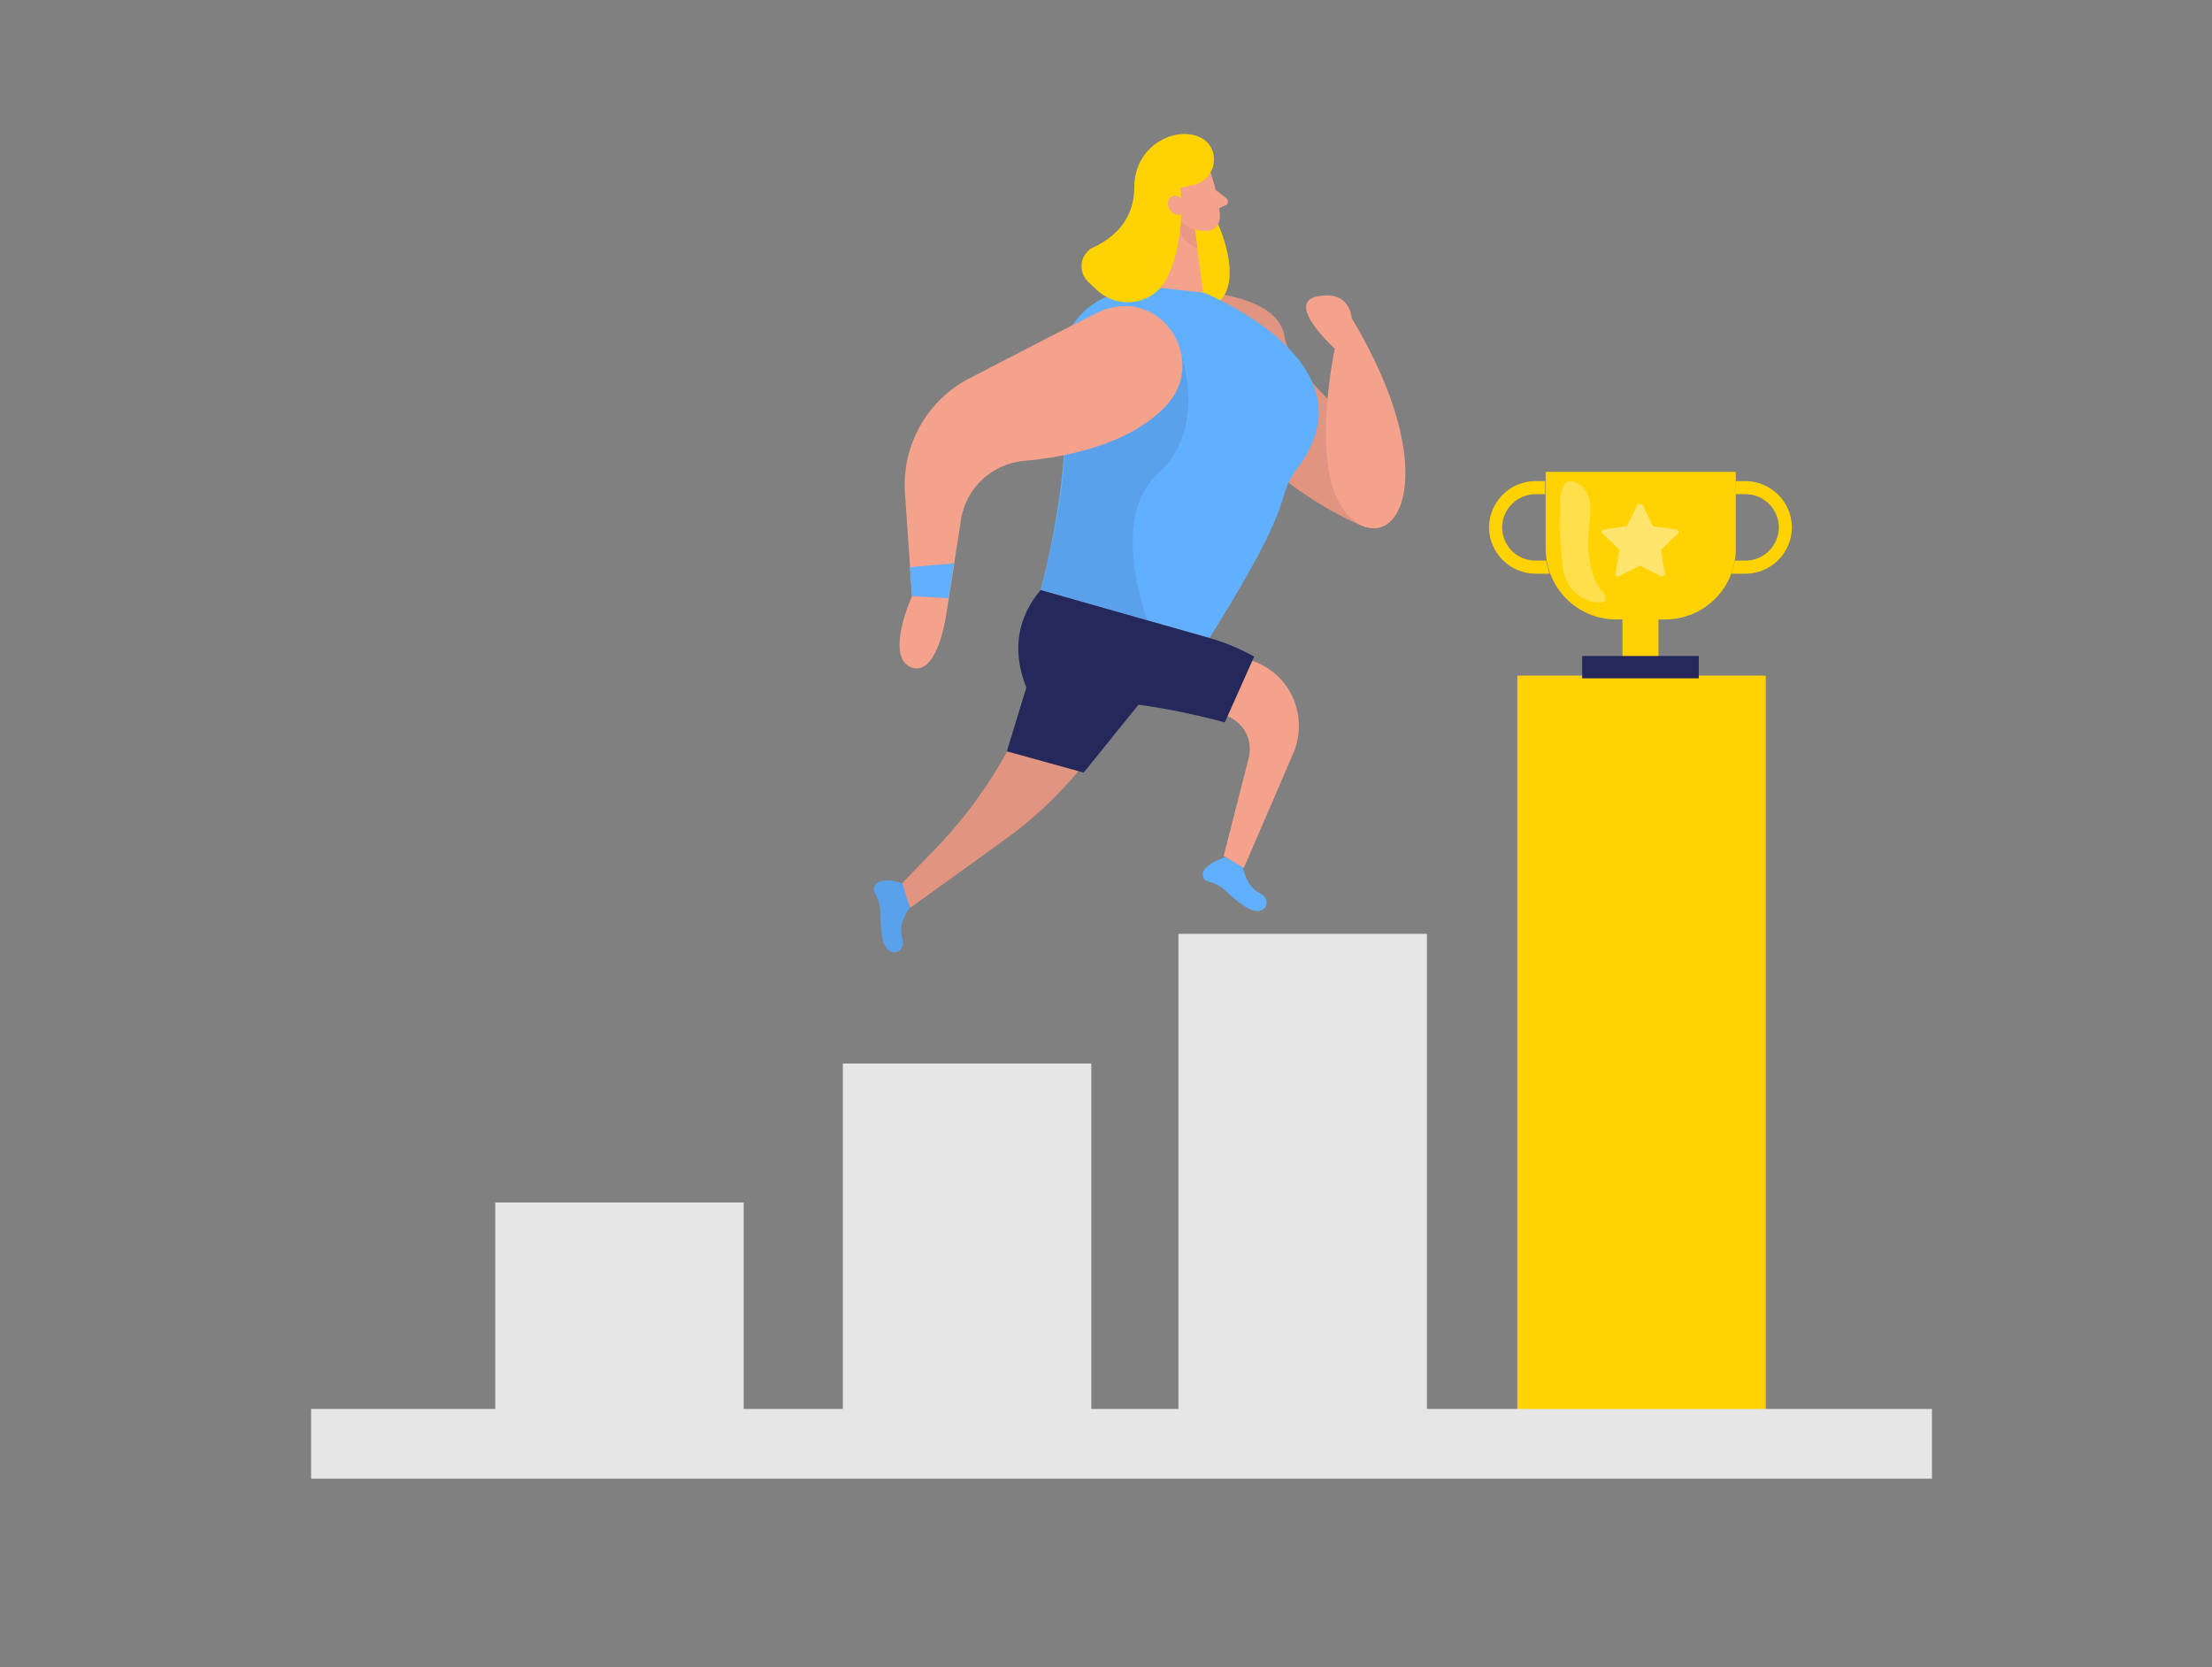 <svg enable-background="new 0 0 406 306" height="306" viewBox="0 0 406 306" width="406" xmlns="http://www.w3.org/2000/svg"><rect x="0" y="0" width="406" height="306" fill="#808080" stroke="none"/><g clip-rule="evenodd" fill-rule="evenodd"><path d="m90.9 220.7h45.6v39h-45.6z" fill="#e6e6e6"/><path d="m154.7 195.2h45.6v64.5h-45.6z" fill="#e6e6e6"/><path d="m216.3 171.4h45.6v88.3h-45.6z" fill="#e6e6e6"/><path d="m278.5 124h45.6v135.7h-45.6z" fill="#ffd200"/><path d="m57.1 258.6h297.5v12.8h-297.5z" fill="#e6e6e6"/></g><path d="m250.7 96.8 6.9-11.4s-20.8-15.9-21.8-23.5-15-8.3-15-8.3c-5.2 29.8 29.9 43.2 29.9 43.2z" fill="#f4a28c"/><path d="m250.7 96.8 6.9-11.4s-20.8-15.9-21.8-23.5-15-8.3-15-8.3c-5.2 29.8 29.9 43.2 29.9 43.2z" fill-opacity=".08"/><path d="m224.9 157.3s-4.5 1.5-4.1 3.4c0 .5.4.9.9 1.1 1.3.3 2.5.9 3.4 1.8 1 1 2.1 1.9 3.3 2.7 3.8 2.6 5.4-1.1 2.8-2.4s-3.1-4.8-3.1-4.8z" fill="#61afff"/><path d="m214.7 36.6s-2.7 22.7 6.2 20.3c8.9-2.3 2.7-15.7 2.7-15.7z" fill="#ffd200"/><path d="m214.4 30.5c-1.3 1.4-1.6 3.5-.7 5.1l2.5 3.8c1.2 2.4 3.5 3 5.2 3 1.4 0 2.5-1.1 2.5-2.5 0-3.4-1.7-8.2-1.7-8.2-.8-2.9-5.6-3.9-7.8-1.2z" fill="#f4a28c"/><path d="m213.2 52.5s-21.5-1.1-18.2 19.8c2.1 13.6-4 36-4 36l31 8.8c6.1-9.8 11.8-19.5 13.6-26 .5-1.9 1.4-3.8 2.7-5.4 14.4-19.4-17.4-32-17.4-32z" fill="#61afff"/><path d="m219.3 41.8 1.5 11.9-9-1 2.9-16.1z" fill="#f4a28c"/><path d="m223.1 38.5 1.8-.8c.1 0 .2-.1.3-.2.3-.3.2-.8-.1-1.1l-1.9-1.5z" fill="#f4a28c"/><path d="m219.8 45.6c-4.2-1.6-3.2-5.1-3.2-5.1.8.8 1.7 1.4 2.8 1.7z" fill="#ce8172" fill-opacity=".31"/><path d="m219.8 25c-4.6-1.7-11.6 2-11.6 9.3 0 6.2-3.9 9.4-7.5 11.1-.5.2-.9.5-1.2.9-1.4 1.5-1.3 3.9.2 5.4l1.7 1.6c3.9 3.6 10.3 2.6 12.7-2.1 3.8-7.5 2.5-16.7 2.5-16.7l2.2-.5c4.7-.8 5.6-7.3 1-9z" fill="#ffd200"/><path d="m195.4 81.3c.4 9.1-4.3 27-4.3 27l19.5 5.5s-7.2-18.5 1.9-26.8c9.1-8.2 4.4-21.6 4.4-21.6s-21.9 6.9-21.5 15.9z" fill-opacity=".08"/><path d="m216.7 39.4c-2.3.3-3.1-2.8-1.5-3.4 1.5-.6 2.2 1.6 2.2 1.6z" fill="#f4a28c"/><path d="m192.8 119-2.7 7.4c-4.1 11.2-10.5 21.3-18.8 29.8l-6.6 6.8 2.4 3.6 17.2-12.4c5.9-4.2 11.1-9.3 15.6-15.1l11.7-15z" fill="#f4a28c"/><path d="m192.8 119-2.7 7.4c-4.1 11.2-10.5 21.3-18.8 29.8l-6.6 6.8 2.4 3.6 17.2-12.4c5.9-4.2 11.1-9.3 15.6-15.1l11.7-15z" fill-opacity=".08"/><path d="m187.8 84.6c-5.8.6-10.5 5-11.4 10.7l-2.6 16.7s-1.5 12.3-6.5 10.5.1-13.1.1-13.1l-1.3-18.9c-.6-8.8 4.1-17.1 11.9-21.1 8.7-4.5 19.3-10 23.6-12.1 1-.5 2.1-.8 3.2-1 10-1.5 16.2 10.8 9.3 18.1-6.6 7.1-18.1 9.5-26.3 10.2z" fill="#f4a28c"/><path d="m217.3 128.6 7.8 2.8c3.2 1.1 4.9 4.5 4.1 7.7l-4.6 18 3.7 2.2 9.1-21.1c.2-.4.3-.7.4-1.1 2.1-6.7-1.5-13.8-8.2-15.9z" fill="#f4a28c"/><path d="m222 117.1-31-8.8c-7.9 9.3-1.8 18.9-2.6 18.2 1.9 1.7 6 1.9 10.1 2 13 .2 26.3 4.1 26.3 4.1l5.4-12.1c-2.6-1.4-5.3-2.6-8.2-3.4z" fill="#24285b"/><path d="m248.2 95.3c-8.5-7-3.2-31.3-3.2-31.3s-9.3-8.4-3.2-9.6 6.3 4 6.3 4c17 28.3 8.6 43.9.1 36.9z" fill="#f4a28c"/><path d="m165.6 162.1s-3.7-1.3-4.9.3c-.4.4-.4.9-.2 1.4.7 1.1 1.1 2.4 1.1 3.7 0 1.5.1 2.9.3 4.3.7 4.6 4.6 3.2 3.7.4s1.4-5.6 1.4-5.6z" fill="#61afff"/><path d="m165.6 162.1s-3.7-1.3-4.9.3c-.4.4-.4.9-.2 1.4.7 1.1 1.1 2.4 1.1 3.7 0 1.5.1 2.9.3 4.3.7 4.6 4.6 3.2 3.7.4s1.4-5.6 1.4-5.6z" fill-opacity=".08"/><path d="m188.5 125.8-3.7 12.1 14.1 3.9 10.5-13c-7.6-4.3-20.9-3-20.9-3z" fill="#24285b"/><path d="m174.1 109.8-6.7-.4-.4-5.3 8.1-.7z" fill="#61afff"/><path d="m318.6 86.6v14.1c0 7.2-5.8 13-13 13h-8.9c-7.2 0-13-5.8-13-13v-14.1z" fill="#ffd200"/><path clip-rule="evenodd" d="m297.8 110.3h6.6v12.4h-6.6z" fill="#ffd200" fill-rule="evenodd"/><path clip-rule="evenodd" d="m290.4 120.4h21.4v4.1h-21.4z" fill="#24285b" fill-rule="evenodd"/><path d="m283.8 102.9h-2.1c-3.4-.1-6-2.8-6-6.2.1-3.3 2.7-5.9 6-6h1.9v-2.4h-1.9c-4.7.1-8.4 3.9-8.4 8.6.1 4.6 3.8 8.3 8.4 8.4h2.7c-.2-.8-.5-1.6-.6-2.4z" fill="#ffd200"/><path d="m320.5 88.3h-1.9v2.4h1.9c3.4.1 6 2.8 6 6.2-.1 3.3-2.7 5.9-6 6h-2.1c-.1.8-.4 1.6-.6 2.4h2.7c4.7-.1 8.4-3.9 8.4-8.6-.1-4.6-3.8-8.3-8.4-8.4z" fill="#ffd200"/><path d="m286.7 102.9c.1 1.1.2 2.3.7 3.3.9 2.4 3.1 4.1 5.7 4.4.6.1 1.5-.1 1.6-.7.1-.5-.2-.9-.5-1.2-2.7-3.3-2.9-7.9-2.5-12.1.1-1.3.3-2.7.2-4s-.7-2.7-1.7-3.5c-.7-.6-2-1.1-2.8-.5-.3.3-.6.7-.7 1.1-.4 1.1-.4 2.2-.3 3.4.1.9-.1 1.7-.1 2.6 0 2.4.2 4.8.4 7.2z" fill="#fff" fill-opacity=".3"/><path d="m301.5 92.7 1.8 3.7c.1.1.2.2.3.2l4.1.6c.2 0 .4.3.4.5 0 .1-.1.2-.1.2l-3 2.9c-.1.1-.1.2-.1.4l.7 4.1c0 .2-.1.5-.4.5h-.3l-3.7-1.9c-.1-.1-.3-.1-.4 0l-3.7 1.9c-.2.1-.5 0-.6-.2 0-.1-.1-.2 0-.3l.7-4.1c0-.1 0-.3-.1-.4l-3-2.9c-.2-.2-.2-.4 0-.6.1-.1.2-.1.2-.1l4.1-.6c.1 0 .3-.1.3-.2l1.8-3.7c.1-.2.4-.3.6-.2.3.1.4.2.4.2z" fill="#fff" fill-opacity=".43"/></svg>